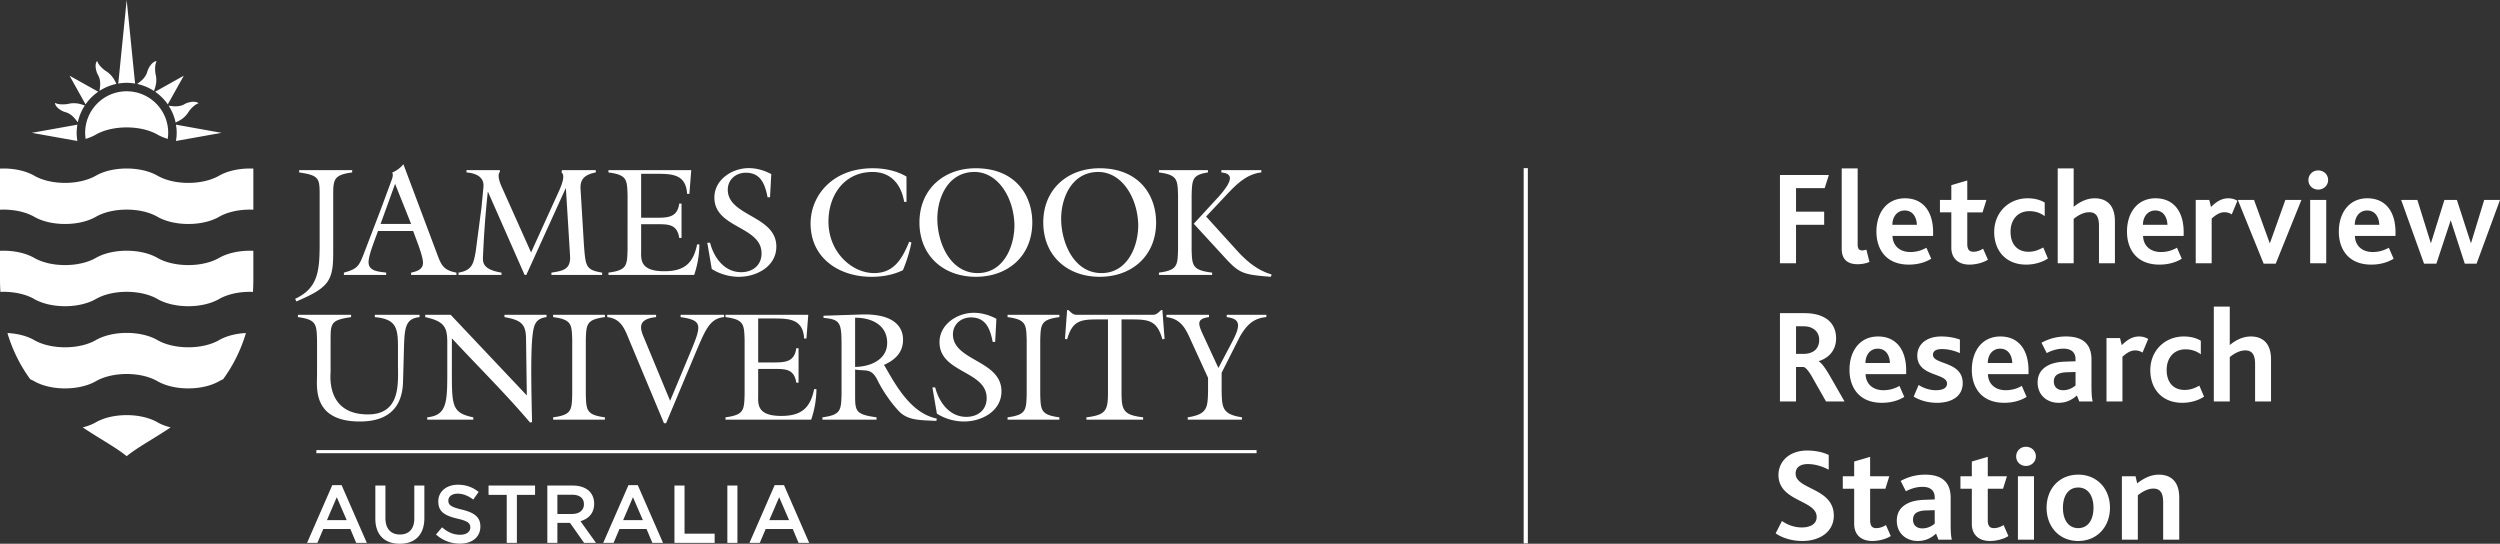 <svg xmlns="http://www.w3.org/2000/svg" viewBox="0 0 746.3 162.325" height="162.325" width="746.3"><rect x="0" y="0" width="746.3" height="162.325" fill="#333333" stroke="none"/><path d="M95.422 58.328c0-5.06-.094-5.982-6.122-6.852v-.694h15.835v.694c-5.524.73-5.665 2.114-5.665 6.852v16.475c.05 8.93-1.01 10.91-10.996 15.19l-.367-.784c6.764-3.178 7.315-8.147 7.315-16.426V58.328M112.836 68.958c-.78 2.307-2.81 7.094-2.81 9.3 0 2.81 3.175 2.81 5.247 3.128v.69h-12.61v-.69c4.098-1.105 4.507-2.023 5.936-5.618l5.196-13.574 2.77-7.5c.407-1.2 1.01-2.303.502-3.173 1.245-.51 2.39-1.333 3.36-2.486L130.552 76c1.236 3.363 2.027 4.694 5.703 5.386v.69h-13.53v-.69c1.614-.365 3.547-.877 3.547-2.94 0-1.94-1.752-6.265-2.945-9.488h-10.492zm5.106-14.08l-4.327 11.962h9.11l-4.783-11.962M158.53 75.36l8.33-18.32c1.154-2.527 1.795-4.834.78-5.52l.1-.74h10.113v.692c-2.938.6-4.733 1.704-4.552 4.925l1.014 16.754c.507 6.393.507 7.41 5.43 8.236v.69h-15.136v-.69c3.543-.55 5.796-.968 5.563-5.015l-1.24-20.11h-.094l-11.73 25.815h-.506l-10.906-24.757h-.09c-.74 7.04-1.106 12.15-1.43 19.277-.09 1.795-.046 3.87 5.524 4.79v.69h-12.834v-.69c4.09-.69 4.504-2.67 5.15-6.396l1.7-12.93.602-6.262c.275-3.037-2.35-4.096-5.062-4.326v-.69h9.936l.048.505c-1.012 1.06.225 3.823.556 4.556l8.736 19.516M181.636 81.386c5.528-.735 5.57-2.117 5.705-6.854V58.328c-.134-4.738-.176-6.122-5.704-6.852v-.694h24.713l-.552 7.085h-.69c-.322-5.932-4.606-5.983-9.252-5.983h-4.46V65h4.78c3.456 0 6.08-.275 6.586-4.23h.69V71.03h-.69c-.602-4.047-3.13-4.1-6.587-4.1h-4.78v7.55c0 2.712-.645 6.488 6.9 6.488 5.803 0 8.653-2.205 9.8-8.008h.69c-.043 3.5-.638 6.353-1.558 9.113h-25.59v-.69M229.87 58.882h-.737c-.737-3.727-1.934-7.32-6.488-7.32-2.95 0-5.386 2.028-5.386 5.064 0 7.962 14.495 7.686 14.495 16.985 0 5.933-5.894 9.02-11.182 9.02-2.81 0-5.756-.826-8.098-2.35l-1.334-7.823h.827c1.145 4.422 4.233 8.792 9.295 8.792 3.402 0 6.08-2.025 6.08-5.615 0-8.193-14.083-7.454-14.083-16.662 0-5.383 5.336-8.786 10.26-8.786 2.34 0 4.69.686 6.72 1.79l-.37 6.905M270.606 60.264h-.694c-.877-5.206-3.913-8.926-9.433-8.926-8.426 0-13.17 6.898-13.17 14.816 0 9.07 6.954 15.367 13.63 15.367 6.024 0 8.418-4.413 10.49-9.38l.65.275c-.56 2.81-1.43 5.57-2.538 8.236-2.945 1.425-6.117 1.98-9.388 1.98-9.624 0-18.178-5.523-18.178-15.925 0-8.19 6.393-16.475 18.548-16.475 3.495 0 7.042.69 10.082 2.484v7.55M308.16 66.43c0 9.897-7.175 16.197-16.84 16.197-9.71 0-16.847-6.3-16.847-16.24 0-9.808 7.18-16.157 16.802-16.157 11.78 0 16.886 8.008 16.886 16.2m-28.35-1.154c0 7.134 3.78 16.245 12.06 16.245 7.59 0 10.956-7.728 10.956-14.303-.14-8.154-4.877-15.882-11.925-15.882-7.916 0-11.09 7.728-11.09 13.94M345.123 66.43c0 9.897-7.178 16.197-16.843 16.197-9.714 0-16.843-6.3-16.843-16.24 0-9.808 7.18-16.157 16.8-16.157 11.783 0 16.885 8.008 16.885 16.2m-28.347-1.154c0 7.134 3.772 16.245 12.056 16.245 7.6 0 10.954-7.728 10.954-14.303-.14-8.154-4.88-15.882-11.923-15.882-7.908 0-11.085 7.728-11.085 13.94M355.725 74.532c.138 4.74.18 6.12 6.117 6.854v.69h-15.877v-.69c5.528-.735 5.566-2.114 5.704-6.854V58.328c-.14-4.738-.177-6.122-5.705-6.852v-.695h14.63v.696c-4.69.73-4.732 2.114-4.87 6.852v16.204zm20.8-23.75v.694c-5.245.55-8.74 5.012-12.15 8.557l-4.326 4.606 9.344 10.302c2.807 3.083 6.124 5.84 10.214 6.99l-.234.7c-8.004-.647-9.29-.875-13.62-5.615l-9.39-10.22 7.412-8.053c4.83-5.43 3.91-6.95.827-7.268v-.695h11.92M125.245 93.977v.69c-4.188.456-4.468 3.04-4.65 9.114l-.275 10.075c-.137 5.946-2.67 11.968-12.886 11.968-14.265 0-12.79-10.31-12.79-13.99v-10.308c-.142-4.744-.186-6.122-5.71-6.858v-.69h15.878v.69c-6.032.874-6.122 1.794-6.122 6.858v9.433c0 .874-1.473 12.752 11.137 12.752 9.942 0 8.977-9.48 8.977-15.103v-4.826c0-5.846-.46-8.515-6.905-9.113v-.69h13.345M157.265 118.045l-.23-16.796c-.04-4.38-1.243-5.666-6.44-6.583v-.69h12.556v.69c-3.17.412-3.766 2.16-4.138 5.152-.644 5.06-.412 16.154-.183 26.186l-.592.14c-7.365-8.696-15.56-16.755-23.34-25.133v8.472c0 11.415-.27 13.76 6.4 15.095v.694h-13.753v-.694c6.208-.64 5.98-4.88 5.98-15.323v-6.906c0-4.6-.74-6.397-6.582-7.683v-.69h7.593l22.73 24.068M174.876 117.726c.133 4.74.19 6.118 5.7 6.854v.694H165.12v-.694c5.52-.736 5.57-2.114 5.7-6.854v-16.2c-.13-4.745-.18-6.123-5.7-6.86v-.69h15.456v.69c-5.51.737-5.567 2.115-5.7 6.86v16.2M216.15 93.977v.69c-4.325.37-5.655 4-8.51 10.676l-8.795 20.986h-.637l-10.398-24.892c-1.382-3.366-2.442-6.315-6.536-6.77v-.69h14.582v.69c-6.487.64-4.37 4.325-3.177 7.223l7.363 17.765 5.44-13.02c3.952-9.438 4.688-10.957-2.308-11.968v-.69h12.976M216.57 124.58c5.526-.736 5.57-2.114 5.71-6.854v-16.2c-.14-4.745-.184-6.123-5.71-6.86v-.69h24.713l-.552 7.083h-.688c-.327-5.937-4.606-5.98-9.252-5.98h-4.46v13.118h4.786c3.446 0 6.07-.275 6.58-4.237h.69v10.27h-.69c-.6-4.052-3.134-4.095-6.58-4.095h-4.786v7.543c0 2.713-.646 6.485 6.9 6.485 5.8 0 8.66-2.205 9.8-8.005h.694c-.044 3.497-.646 6.352-1.564 9.116h-25.59v-.694M251.22 103.453c0-7.038-.234-8.098-5.388-8.558v-.642l11.234-.37c11.594-.366 12.513 5.292 12.513 7.504 0 3.862-2.392 6.07-5.707 7.55l.228.32c3.55 6.21 7.962 14.127 15.56 15.698l-.14.685c-4.884-.233-8.47-.09-11.135-2.85-3.035-3.175-5.43-7.226-6.394-9.21-1.845-3.82-3.504-2.712-6.724-3.267v7.413c0 5.063.09 5.98 6.398 6.854v.694H245.51v-.694c5.525-.736 5.567-2.114 5.71-6.854v-14.273zm4.046 6.08c4.42-.048 9.575-2.076 9.575-7.182 0-5.385-4.74-7.545-9.574-7.5v14.683M297.075 102.076h-.733c-.736-3.73-1.933-7.32-6.488-7.32-2.95 0-5.38 2.025-5.38 5.063-.002 7.96 14.486 7.685 14.486 16.984 0 5.934-5.89 9.02-11.178 9.02-2.81 0-5.755-.826-8.105-2.354l-1.332-7.815h.827c1.154 4.417 4.233 8.787 9.3 8.787 3.405 0 6.07-2.02 6.07-5.607 0-8.197-14.077-7.46-14.077-16.668 0-5.386 5.334-8.788 10.255-8.788 2.35 0 4.696.688 6.725 1.795l-.37 6.9M310.53 117.726c.14 4.74.19 6.118 5.71 6.854v.694h-15.464v-.694c5.526-.736 5.575-2.114 5.71-6.854l.002-16.2c-.137-4.745-.185-6.123-5.712-6.86v-.69h15.464v.69c-5.52.737-5.57 2.115-5.71 6.86v16.2M346.634 92.552h.362l.65 8.603-.65.138c-1.61-5.71-4.137-5.938-9.428-5.938h-2.77v21.27c0 5.7.28 7.22 6.45 7.955v.698h-16.937v-.698c6.163-.736 6.443-2.256 6.443-7.956v-21.27h-2.757c-5.298 0-7.83.23-9.44 5.94l-.64-.14.64-8.6.37-.002.46.413c1.15 1.06 1.34 1.012 2.85 1.012h21.088c1.515 0 1.696.048 2.85-1.012l.46-.413M378.027 93.977v.69c-4.007.322-5.98 2.53-7.912 5.845l-5.433 10.765v5.21c.094 5.287.184 7.173 6.074 8.093v.694h-16.2v-.694c5.89-.92 5.988-2.806 6.074-8.094V112.8l-4.784-10.45c-1.75-3.865-2.995-7.132-7.645-7.683v-.69h12.71v.69c-3.78.508-3.27 2.022-1.793 5.248l4.6 9.936 4-7.59c2.854-5.337 2.485-7.085-1.512-7.593v-.69h11.822M94.445 135.29h280.67v-.938H94.445v.94zM99.19 144.822h2.783l7.528 17.235h-3.172l-1.736-4.133h-8.09l-1.76 4.133h-3.08l7.528-17.234zm4.3 10.44l-2.957-6.843-2.93 6.843h5.886M112.048 154.794v-9.844h3.01v9.72c0 3.177 1.63 4.89 4.318 4.89 2.665 0 4.303-1.614 4.303-4.766v-9.844h3.003v9.697c0 5.11-2.886 7.678-7.36 7.678-4.44 0-7.275-2.567-7.275-7.53M130.154 159.56l1.812-2.144c1.633 1.404 3.27 2.217 5.4 2.217 1.85 0 3.025-.854 3.025-2.156v-.042c0-1.22-.68-1.886-3.86-2.614-3.64-.88-5.69-1.957-5.69-5.11v-.048c0-2.932 2.44-4.96 5.843-4.96 2.487 0 4.465.76 6.205 2.154l-1.615 2.27c-1.54-1.15-3.08-1.76-4.645-1.76-1.76 0-2.784.904-2.784 2.03v.04c0 1.324.78 1.913 4.055 2.694 3.613.884 5.5 2.177 5.5 5.01v.05c0 3.2-2.52 5.104-6.11 5.104-2.615 0-5.084-.904-7.136-2.734M151.27 147.73h-5.43v-2.78h13.886v2.78H154.3v14.327h-3.03V147.73M163.39 144.95h7.624c2.15 0 3.84.638 4.936 1.704.906.937 1.418 2.205 1.418 3.69v.05c0 2.808-1.685 4.502-4.083 5.186l4.628 6.477h-3.553l-4.2-5.964h-3.77v5.964h-3V144.95zm7.403 8.48c2.15 0 3.52-1.13 3.52-2.865v-.05c0-1.833-1.323-2.833-3.54-2.833h-4.382v5.75h4.403M187.607 144.822h2.78l7.532 17.235h-3.177l-1.737-4.133h-8.087l-1.756 4.133h-3.083l7.527-17.234zm4.297 10.44l-2.953-6.843-2.933 6.843h5.887M201.34 144.95h3.01v14.368h8.99v2.74h-12V144.95M217.13 162.057h3.006V144.95h-3.007v17.107zM231.254 144.822h2.785l7.525 17.235h-3.172l-1.737-4.133h-8.086l-1.76 4.133h-3.08l7.524-17.234zm4.3 10.44l-2.956-6.843-2.934 6.843h5.89M65.413 76.985c-2.29 1.327-5.562 2.146-9.2 2.146-3.638 0-6.906-.818-9.2-2.14-2.285-1.32-5.565-2.146-9.2-2.146-3.628 0-6.912.826-9.19 2.145-2.3 1.322-5.568 2.14-9.206 2.14-3.637 0-6.91-.818-9.196-2.14-2.295-1.32-5.562-2.146-9.204-2.146-.338 0-.677.01-1.016.027v8.516c0 1.288.048 2.532.118 3.75.296-.01.598-.025.898-.025 3.642 0 6.91.828 9.205 2.15 2.288 1.32 5.56 2.143 9.197 2.143 3.638 0 6.906-.823 9.205-2.143 2.28-1.322 5.563-2.15 9.192-2.15 3.634 0 6.914.828 9.198 2.15 2.295 1.32 5.563 2.143 9.2 2.143 3.64 0 6.91-.823 9.2-2.146 2.294-1.32 5.565-2.146 9.2-2.146.306 0 .6.016.896.025.075-1.217.12-2.46.12-3.75v-8.514c-.332-.015-.667-.026-1.017-.026-3.633 0-6.904.826-9.197 2.14M56.213 103.67c-3.634 0-6.91-.822-9.2-2.142-2.285-1.322-5.565-2.15-9.2-2.15-3.628 0-6.908.828-9.19 2.15-2.3 1.32-5.568 2.143-9.206 2.143-3.637.004-6.91-.822-9.196-2.142-2.04-1.177-4.85-1.956-8-2.11 1.61 5.394 3.997 9.93 6.812 13.792.418.185.82.374 1.19.587 2.286 1.32 5.558 2.15 9.195 2.146 3.638 0 6.906-.827 9.205-2.146 2.283-1.32 5.563-2.154 9.192-2.154 3.634 0 6.914.827 9.198 2.154 2.292 1.32 5.567 2.146 9.2 2.146 3.64 0 6.91-.827 9.2-2.146.376-.213.774-.402 1.19-.592 2.816-3.857 5.198-8.393 6.812-13.786-3.158.152-5.965.93-8 2.108-2.292 1.32-5.563 2.143-9.2 2.143M47.012 126.065c-2.283-1.315-5.564-2.142-9.197-2.142-3.63 0-6.91.827-9.192 2.142-1.108.637-2.438 1.153-3.93 1.52 5.28 3.528 10.154 6.118 13.121 8.6 2.974-2.482 7.847-5.072 13.123-8.6-1.488-.366-2.82-.882-3.925-1.52M65.413 52.45c-2.29 1.317-5.562 2.148-9.2 2.148-3.638 0-6.906-.83-9.2-2.15-2.285-1.316-5.565-2.144-9.2-2.144-3.628 0-6.912.828-9.19 2.145-2.3 1.317-5.568 2.148-9.206 2.148-3.637 0-6.91-.83-9.196-2.15-2.295-1.316-5.562-2.144-9.204-2.144-.338 0-.677.012-1.016.028v12.27c.34-.01.678-.023 1.016-.023 3.642 0 6.91.82 9.205 2.14 2.288 1.324 5.56 2.146 9.197 2.146 3.638 0 6.906-.822 9.205-2.146 2.28-1.32 5.563-2.14 9.192-2.14 3.634 0 6.914.82 9.198 2.14 2.295 1.324 5.563 2.146 9.2 2.146 3.64 0 6.91-.822 9.2-2.146 2.294-1.32 5.565-2.14 9.2-2.14.35 0 .684.012 1.015.026V50.332a20.67 20.67 0 0 0-1.016-.028c-3.633 0-6.904.828-9.197 2.145M37.815 27.25c-6.846 0-12.395 5.552-12.395 12.4 0 .615.06 1.22.147 1.814 1.138-.345 2.17-.778 3.055-1.285 2.28-1.316 5.563-2.145 9.192-2.145 3.634 0 6.914.83 9.198 2.143.885.508 1.917.94 3.056 1.288.085-.597.145-1.197.145-1.817 0-6.847-5.548-12.4-12.4-12.4zM20.92 30.896c-.243.04-.49.104-.74.15a9.12 9.12 0 0 1-1.904.1c-.642-.016-1.403-.172-1.83-.45-.107.65.687 1.498 1.365 1.954.466.318.954.588 1.47.76.2.07.41.105.61.18.617.22 1.233.618 1.71 1.045.63.55 1.144 1.253 1.625 1.873a14.815 14.815 0 0 1 2.094-5.012c-.655-.23-1.363-.482-2.13-.6a7.7 7.7 0 0 0-2.27 0zm45.218 8.758l-13.614-2.44c.138.794.225 1.61.225 2.44 0 .827-.088 1.634-.226 2.433l13.614-2.433zm-43.04-2.44l-13.602 2.44 13.606 2.433c-.125-.8-.217-1.606-.217-2.433 0-.83.092-1.646.214-2.44zm32.858-3.317c.15-.21.27-.43.426-.63.374-.55.803-.995 1.257-1.42.47-.437 1.12-.874 1.628-.98-.386-.524-1.555-.572-2.358-.41-.552.104-1.07.25-1.575.496-.196.094-.362.215-.56.307-.59.277-1.303.432-1.952.467-.826.058-1.693-.076-2.47-.177h-.01c.98 1.507 1.693 3.2 2.078 5.022.63-.297 1.3-.618 1.93-1.076a7.77 7.77 0 0 0 1.606-1.6zm-26.633-6.514l-8.556-4.787 4.772 8.56a15.12 15.12 0 0 1 3.783-3.773zm20.768 3.773l4.776-8.56-8.555 4.787a15.06 15.06 0 0 1 3.78 3.773zm-9.763-6.208L37.814.005l-2.51 24.942a15.42 15.42 0 0 1 2.51-.225c.855 0 1.69.09 2.513.225zm-11.21-2.816c.095.19.217.367.304.56.284.596.446 1.302.478 1.942.046.84-.08 1.707-.182 2.475v.02c1.504-.982 3.206-1.702 5.025-2.085-.3-.632-.615-1.306-1.078-1.93a7.444 7.444 0 0 0-1.6-1.593c-.207-.156-.424-.28-.633-.425-.548-.386-.994-.818-1.422-1.264-.437-.48-.867-1.123-.973-1.63-.527.387-.57 1.55-.413 2.357.11.557.252 1.077.496 1.574zm17.458 2.894a7.737 7.737 0 0 0 0-2.273c-.035-.245-.115-.486-.154-.74-.11-.656-.13-1.266-.11-1.9.028-.64.174-1.41.462-1.838-.642-.1-1.497.694-1.957 1.373-.318.472-.582.95-.76 1.475-.07.192-.11.407-.18.6-.22.62-.62 1.235-1.04 1.72-.56.616-1.252 1.14-1.882 1.61l-.004.004a15 15 0 0 1 5.02 2.098c.23-.656.475-1.366.605-2.128M455.47 50.187V162.22" fill="#fff"/><path d="M455.47 50.187V162.22" fill="none" stroke="#fff" stroke-width="1.249"/><path d="M531.35 52.236h14.6l-1.24 3.92h-8.56v7.04h8.4v3.92h-8.4v11.478h-4.8V52.236M549.79 50.276h4.76v22.758c0 1.32.52 1.72 1.4 1.72.24 0 .8-.08 1.2-.24l.92 3.68c-1.12.48-2.44.68-3.52.68-3.16 0-4.76-1.56-4.76-4.56V50.276M572.23 67.115c-.08-2.16-1.12-4.28-3.64-4.28-2.36 0-3.68 2-3.68 4.28h7.32zm-12.08 2.04c0-5.68 3.12-9.96 8.52-9.96 5.32 0 8.4 3.84 8.4 10.12v1.12h-12.12c.08 2.92 2.16 4.8 5.32 4.8 1.92 0 3.44-.52 4.8-1.28l1.44 3.28c-2 1.238-4.36 1.758-6.68 1.758-6.92 0-9.68-4.72-9.68-9.838M582.51 73.914v-10.52h-3.4v-3.718h3.4v-4.4l4.76-1.4v5.8h5.72l-1.16 3.72h-4.56v9.358c0 1.76.6 2.4 1.84 2.4 1.12 0 2.16-.44 2.88-.92l1.44 3.28c-1.36.92-3.64 1.48-5.52 1.48-3.36 0-5.4-1.92-5.4-5.08M595.31 69.274c0-5.88 4.36-10.08 9.998-10.08 2.36 0 4.08.64 5.08 1.28v4.04c-1.32-.96-2.76-1.48-4.6-1.48-3.52 0-5.6 2.64-5.6 6.12 0 3.88 2.12 6 5.36 6 1.76 0 3.08-.56 4.4-1.28l1.4 3.28c-1.52 1.04-3.88 1.84-6.48 1.84-6.16 0-9.56-4.24-9.56-9.72M614.27 50.276h4.76v11.48c1.72-1.44 3.88-2.56 6.277-2.56 3 0 6.04 1.48 6.04 6.88v12.518h-4.76v-11.04c0-2.32-.478-4.2-2.92-4.2-1.598 0-3.238.84-4.638 2v13.24h-4.76V50.276M647.028 67.115c-.08-2.16-1.12-4.28-3.64-4.28-2.36 0-3.68 2-3.68 4.28h7.32zm-12.08 2.04c0-5.68 3.12-9.96 8.52-9.96 5.32 0 8.4 3.84 8.4 10.12v1.12h-12.12c.08 2.92 2.16 4.8 5.32 4.8 1.92 0 3.44-.52 4.8-1.28l1.44 3.28c-2 1.238-4.36 1.758-6.68 1.758-6.92 0-9.68-4.72-9.68-9.838M655.47 59.676h4.04l.52 2.12c1.72-1.72 3.277-2.6 5.197-2.6.882 0 1.92.24 2.68.76l-1.68 4.04c-.84-.52-1.598-.64-2.16-.64-1.238 0-2.278.52-3.84 1.88v13.358h-4.758V59.676M668.03 59.676h4.84l4.677 12.878h.08l4.6-12.878h4.8l-7.68 19.038h-3.598l-7.72-19.038M689.63 59.676h4.797v18.918h-4.798V59.676zm-.523-5.92c0-1.6 1.242-2.88 2.92-2.88 1.682 0 2.962 1.24 2.962 2.88 0 1.56-1.28 2.84-2.963 2.84-1.678 0-2.92-1.24-2.92-2.84M710.268 67.115c-.08-2.16-1.12-4.28-3.64-4.28-2.36 0-3.68 2-3.68 4.28h7.32zm-12.08 2.04c0-5.68 3.12-9.96 8.52-9.96 5.318 0 8.398 3.84 8.398 10.12v1.12h-12.12c.08 2.92 2.16 4.8 5.32 4.8 1.92 0 3.44-.52 4.8-1.28l1.44 3.28c-2 1.238-4.36 1.758-6.68 1.758-6.918 0-9.677-4.72-9.677-9.838M716.79 59.676h4.838l4 12.838h.08l4-12.838h3.72l4.158 12.838h.08l3.92-12.838h4.72l-7 19.038h-3.52l-4.158-12.84h-.08l-4.24 12.84h-3.68l-6.84-19.038M538.31 105.645c1.24 0 2.12-.24 2.92-.68 1.12-.64 1.84-1.84 1.84-3.48 0-1.4-.6-2.64-1.76-3.32-.64-.44-1.52-.76-2.96-.76h-2.2v8.24h2.16zm-6.96-12.16h7.2c2.48 0 4.24.4 5.64 1.08 2.8 1.32 3.92 3.76 3.92 6.44 0 3.52-2.12 5.84-5.16 6.8v.08c.8.44 1.88 1.88 3.28 4.28l4.4 7.68h-5.52l-3.8-6.68c-1.28-2.36-2.24-3.44-2.88-3.6h-2.28v10.28h-4.8v-26.36M564.19 108.365c-.08-2.16-1.12-4.28-3.64-4.28-2.36 0-3.68 2-3.68 4.28h7.32zm-12.08 2.04c0-5.68 3.12-9.96 8.52-9.96 5.32 0 8.4 3.84 8.4 10.12v1.12h-12.12c.08 2.92 2.16 4.8 5.32 4.8 1.92 0 3.44-.52 4.8-1.28l1.44 3.28c-2 1.238-4.36 1.758-6.68 1.758-6.92 0-9.68-4.72-9.68-9.838M572.75 114.924c1.44.92 3.24 1.56 5.16 1.56s3.32-.56 3.32-2c0-3.2-8.88-2-8.88-8.32 0-3.36 2.72-5.72 7.16-5.72 2.12 0 4 .36 5.56.92v4.04c-1.6-.68-3.36-1.2-5.36-1.2-1.6 0-2.68.48-2.68 1.72 0 3 8.88 1.84 8.88 8.44 0 4.16-3.6 5.88-7.68 5.88-2.96 0-5.4-.88-6.96-1.84l1.48-3.48M600.71 108.365c-.08-2.16-1.12-4.28-3.64-4.28-2.36 0-3.68 2-3.68 4.28h7.32zm-12.08 2.04c0-5.68 3.12-9.96 8.52-9.96 5.32 0 8.4 3.84 8.4 10.12v1.12h-12.12c.08 2.92 2.16 4.8 5.32 4.8 1.92 0 3.44-.52 4.8-1.28l1.44 3.28c-2 1.238-4.36 1.758-6.68 1.758-6.92 0-9.68-4.72-9.68-9.838M617.03 111.124c-1.24.04-2.12.24-2.76.6-.8.44-1.16 1.2-1.16 2.16 0 1.64 1.08 2.6 2.8 2.6 1.76 0 3.04-.88 3.68-1.4v-4.04l-2.56.08zm2.96 6.92c-1.36 1.24-3.08 2.2-5.44 2.2-3.6 0-6.28-2.4-6.28-6.04 0-2.56 1.24-4.16 3.2-5.16 1.32-.68 2.96-1 4.88-1.08l3.24-.12v-.6c0-2.2-1.44-3.16-3.64-3.16-1.88 0-3.6.6-4.96 1.32l-1.56-3.08a14.88 14.88 0 0 1 7.32-1.88c5.08 0 7.6 2.32 7.6 6.88v7.68c0 2.2.08 3.84.36 4.84h-4l-.72-1.8M628.83 100.926h4.04l.52 2.12c1.72-1.72 3.28-2.6 5.2-2.6.88 0 1.92.24 2.68.76l-1.68 4.04c-.84-.52-1.6-.64-2.16-.64-1.24 0-2.28.52-3.84 1.88v13.358h-4.76v-18.918M641.91 110.524c0-5.88 4.36-10.08 10-10.08 2.36 0 4.08.64 5.08 1.28v4.04c-1.32-.96-2.76-1.48-4.6-1.48-3.52 0-5.6 2.64-5.6 6.12 0 3.88 2.12 6 5.36 6 1.76 0 3.077-.56 4.4-1.28l1.4 3.28c-1.523 1.04-3.88 1.84-6.48 1.84-6.16 0-9.56-4.24-9.56-9.72M660.87 91.526h4.76v11.48c1.72-1.44 3.88-2.56 6.28-2.56 3 0 6.037 1.48 6.037 6.88v12.518h-4.758v-11.04c0-2.32-.48-4.2-2.92-4.2-1.6 0-3.24.84-4.64 2v13.24h-4.76V91.526M531.95 155.533c1.56 1.08 3.56 1.92 5.96 1.92 2.2 0 4.4-.84 4.4-3.12 0-5.158-11.4-4.518-11.4-12.558 0-3.88 3.08-7.28 8.56-7.28 2.72 0 5 .6 6.44 1.32v4.4c-2.08-1.08-4.2-1.68-6.28-1.68-1.84 0-3.6.72-3.6 2.84 0 4.84 11.4 4.2 11.4 12.56 0 4.68-4 7.56-9.4 7.56-3.08 0-5.96-.88-7.96-2.28l1.88-3.682M553.51 156.414v-10.52h-3.4v-3.72h3.4v-4.4l4.76-1.398v5.8h5.72l-1.16 3.72h-4.56v9.358c0 1.76.6 2.4 1.84 2.4 1.12 0 2.16-.44 2.88-.92l1.44 3.28c-1.36.92-3.64 1.48-5.52 1.48-3.36 0-5.4-1.92-5.4-5.08M574.99 152.374c-1.24.04-2.12.24-2.76.6-.8.44-1.16 1.2-1.16 2.16 0 1.64 1.08 2.6 2.8 2.6 1.76 0 3.04-.88 3.68-1.4v-4.04l-2.56.08zm2.96 6.92c-1.36 1.24-3.08 2.2-5.44 2.2-3.6 0-6.28-2.4-6.28-6.04 0-2.56 1.24-4.16 3.2-5.16 1.32-.68 2.96-1 4.88-1.08l3.24-.12v-.6c0-2.2-1.44-3.16-3.64-3.16-1.88 0-3.6.6-4.96 1.32l-1.56-3.08c2.24-1.24 4.68-1.88 7.32-1.88 5.08 0 7.6 2.32 7.6 6.88v7.68c0 2.2.08 3.84.36 4.84h-4l-.72-1.8M588.63 156.414v-10.52h-3.4v-3.72h3.4v-4.4l4.76-1.398v5.8h5.717l-1.16 3.72h-4.558v9.358c0 1.76.6 2.4 1.837 2.4 1.12 0 2.162-.44 2.882-.92l1.44 3.28c-1.36.92-3.642 1.48-5.52 1.48-3.36 0-5.4-1.92-5.4-5.08M602.39 142.175h4.797v18.92h-4.798v-18.92zm-.52-5.92c0-1.6 1.24-2.88 2.917-2.88 1.682 0 2.962 1.24 2.962 2.88 0 1.56-1.28 2.84-2.963 2.84-1.678 0-2.918-1.24-2.918-2.84M624.947 151.575c0-3.48-1.56-6.04-4.56-6.04-3 0-4.56 2.56-4.56 6.04 0 3.52 1.56 6.08 4.56 6.08 3 0 4.56-2.56 4.56-6.08zm-13.998 0c0-5.68 3.797-9.88 9.437-9.88 5.64 0 9.48 4.2 9.48 9.88 0 5.68-3.84 9.92-9.48 9.92-5.64 0-9.438-4.24-9.438-9.92M633.428 142.175h4.08l.48 2.12c2-1.56 4.118-2.6 6.48-2.6 3 0 6.078 1.48 6.078 6.88v12.52h-4.798v-11.04c0-2.32-.482-4.2-2.92-4.2-1.56 0-3.24.84-4.64 2v13.24h-4.76v-18.92" fill="#fff"/></svg>
